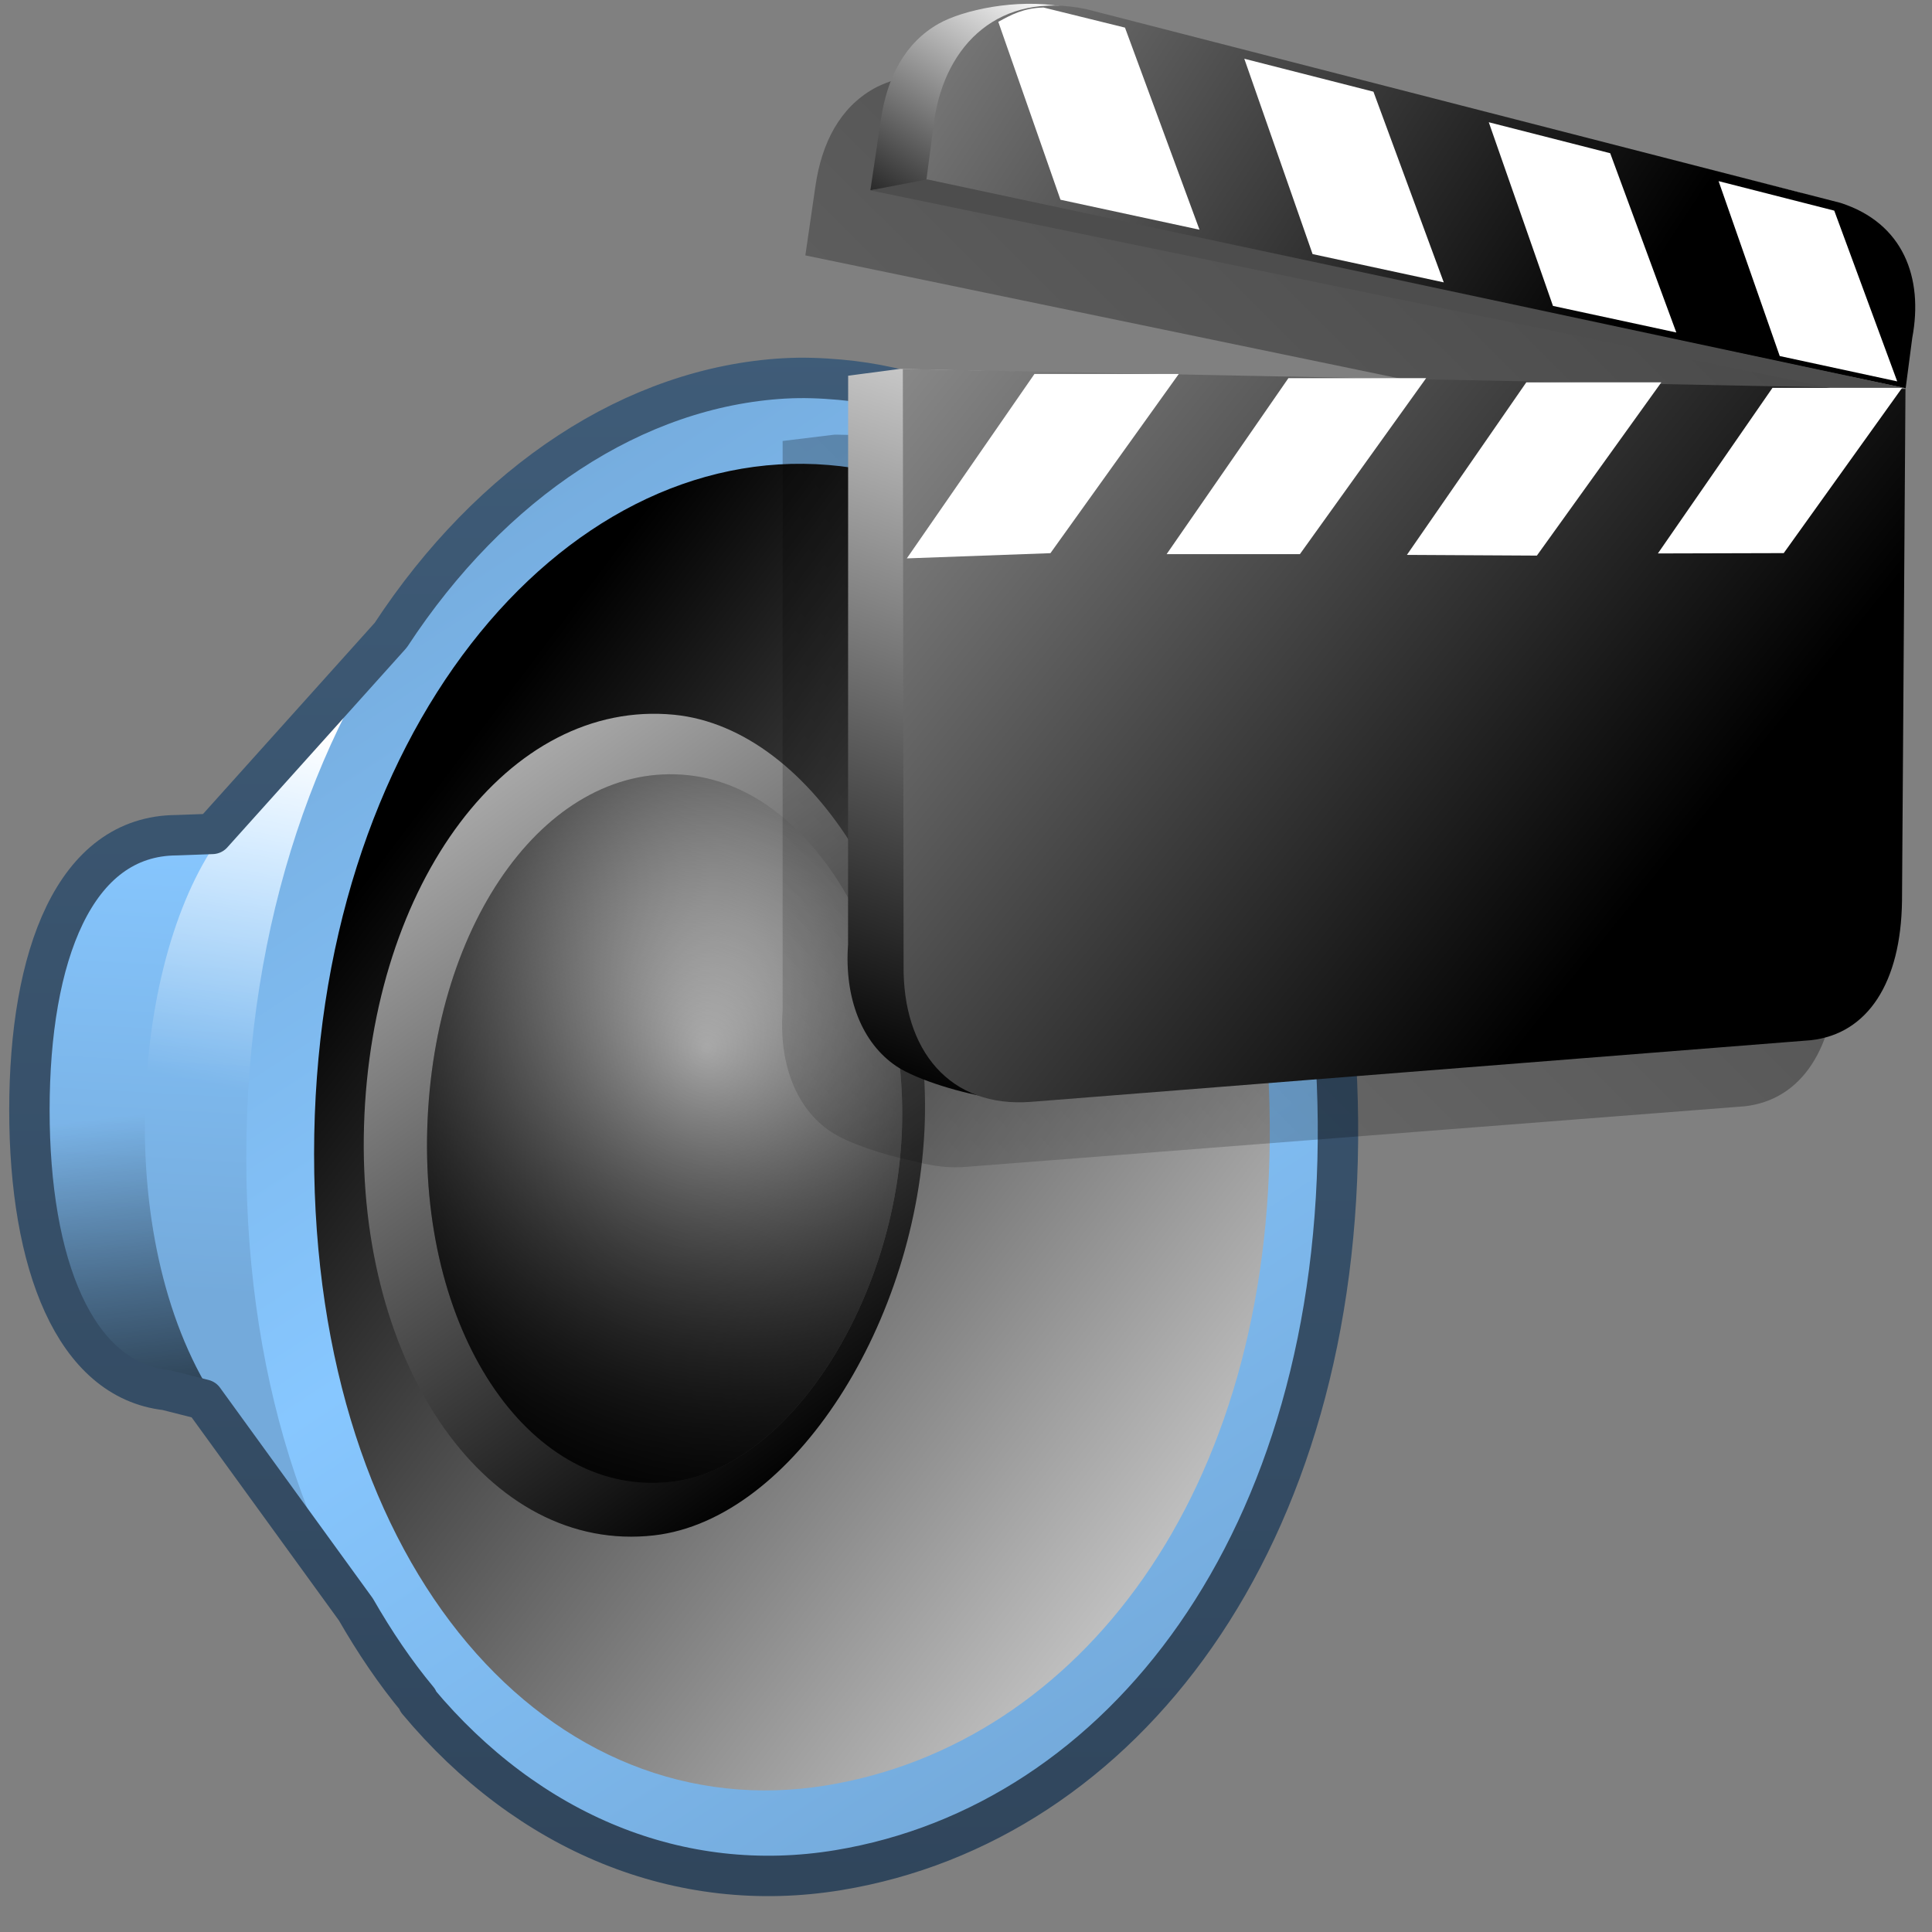 <?xml version="1.0" encoding="UTF-8" standalone="no"?>
<!-- Created with Inkscape (http://www.inkscape.org/) -->

<svg
   xmlns:dc="http://purl.org/dc/elements/1.1/"
   xmlns:cc="http://creativecommons.org/ns#"
   xmlns:rdf="http://www.w3.org/1999/02/22-rdf-syntax-ns#"
   xmlns:svg="http://www.w3.org/2000/svg"
   xmlns="http://www.w3.org/2000/svg"
   xmlns:xlink="http://www.w3.org/1999/xlink"
   xmlns:sodipodi="http://sodipodi.sourceforge.net/DTD/sodipodi-0.dtd"
   xmlns:inkscape="http://www.inkscape.org/namespaces/inkscape"
   width="128"
   height="128"
   id="svg52672"
   sodipodi:version="0.32"
   inkscape:version="0.48.3.1 r9886"
   version="1.0"
   sodipodi:docname="multimedia-volume-control.svg"
   inkscape:output_extension="org.inkscape.output.svg.inkscape">
  <rect width="100%" height="100%" fill="#808080" stroke="none"/>
  <defs
     id="defs52674">
    <linearGradient
       inkscape:collect="always"
       xlink:href="#linearGradient5316"
       id="linearGradient9028"
       gradientUnits="userSpaceOnUse"
       gradientTransform="matrix(2.148,0,0,2.266,-1072.513,-1408.363)"
       x1="505.286"
       y1="645.817"
       x2="504.581"
       y2="659.343" />
    <linearGradient
       inkscape:collect="always"
       xlink:href="#linearGradient5362"
       id="linearGradient9025"
       gradientUnits="userSpaceOnUse"
       gradientTransform="matrix(2.148,0,0,2.266,-1072.513,-1408.363)"
       x1="508.49"
       y1="642.864"
       x2="506.598"
       y2="653.35" />
    <linearGradient
       id="linearGradient7210">
      <stop
         id="stop7212"
         offset="0"
         style="stop-color:#74aadb;stop-opacity:1;" />
      <stop
         id="stop8994"
         offset="0.5"
         style="stop-color:#87c7ff;stop-opacity:1;" />
      <stop
         id="stop7214"
         offset="1"
         style="stop-color:#74aadb;stop-opacity:1;" />
    </linearGradient>
    <linearGradient
       inkscape:collect="always"
       xlink:href="#linearGradient7210"
       id="linearGradient9022"
       gradientUnits="userSpaceOnUse"
       gradientTransform="matrix(2.487,0,0,2.486,-1202.243,-1551.501)"
       x1="494.458"
       y1="637.098"
       x2="515.292"
       y2="668.908" />
    <linearGradient
       inkscape:collect="always"
       xlink:href="#linearGradient5439"
       id="linearGradient9019"
       gradientUnits="userSpaceOnUse"
       gradientTransform="matrix(2.202,0,0,2.202,-1059.266,-1365.643)"
       x1="523.761"
       y1="673.953"
       x2="490.404"
       y2="648.809" />
    <linearGradient
       inkscape:collect="always"
       xlink:href="#linearGradient5439"
       id="linearGradient9016"
       gradientUnits="userSpaceOnUse"
       gradientTransform="matrix(3.113,9.4944461e-2,-9.3459708e-2,3.064,-1468.494,-1978.455)"
       x1="494.644"
       y1="641.93"
       x2="509.469"
       y2="661.214" />
    <radialGradient
       inkscape:collect="always"
       xlink:href="#linearGradient5439"
       id="radialGradient9013"
       gradientUnits="userSpaceOnUse"
       gradientTransform="matrix(4.94,0,0,5.713,-2434.157,-3687.404)"
       cx="502.223"
       cy="657.591"
       fx="502.223"
       fy="657.591"
       r="5.695" />
    <linearGradient
       inkscape:collect="always"
       xlink:href="#linearGradient5344"
       id="linearGradient9010"
       gradientUnits="userSpaceOnUse"
       gradientTransform="matrix(2.148,0,0,2.266,-1072.513,-1408.363)"
       x1="504.65"
       y1="667.473"
       x2="503.151"
       y2="654.143" />
    <linearGradient
       inkscape:collect="always"
       xlink:href="#linearGradient5344"
       id="linearGradient9007"
       gradientUnits="userSpaceOnUse"
       gradientTransform="matrix(2.764,0,0,2.821,-1342.447,-1783.023)"
       x1="497.456"
       y1="669.956"
       x2="504.832"
       y2="649.573" />
    <linearGradient
       inkscape:collect="always"
       xlink:href="#linearGradient9863"
       id="linearGradient9004"
       gradientUnits="userSpaceOnUse"
       gradientTransform="matrix(2.677,0,0,2.677,-977.438,-934.24)"
       x1="392.308"
       y1="398.483"
       x2="392.308"
       y2="352.069" />
    <linearGradient
       inkscape:collect="always"
       xlink:href="#linearGradient5344"
       id="linearGradient9070"
       x1="1171.862"
       y1="703.427"
       x2="1096.792"
       y2="778.677"
       gradientUnits="userSpaceOnUse"
       gradientTransform="matrix(2.677,0,0,2.677,-2904.703,-1979.598)" />
    <linearGradient
       inkscape:collect="always"
       xlink:href="#linearGradient5439"
       id="linearGradient8957"
       gradientUnits="userSpaceOnUse"
       gradientTransform="matrix(1.769,0,0,1.816,-809.253,-1709.758)"
       x1="496.264"
       y1="949.071"
       x2="486.265"
       y2="979.571" />
    <linearGradient
       inkscape:collect="always"
       xlink:href="#linearGradient5439"
       id="linearGradient8959"
       gradientUnits="userSpaceOnUse"
       gradientTransform="matrix(1.769,0,0,1.816,-809.253,-1709.758)"
       x1="471.209"
       y1="932.988"
       x2="519.756"
       y2="973.238" />
    <linearGradient
       inkscape:collect="always"
       xlink:href="#linearGradient5439"
       id="linearGradient8961"
       gradientUnits="userSpaceOnUse"
       gradientTransform="matrix(1.769,0,0,1.816,-809.253,-1708.502)"
       x1="493.744"
       y1="938.814"
       x2="487.651"
       y2="948.395" />
    <linearGradient
       inkscape:collect="always"
       xlink:href="#linearGradient5439"
       id="linearGradient8963"
       gradientUnits="userSpaceOnUse"
       gradientTransform="matrix(1.769,0.009,-0.009,1.816,-800.688,-1713.093)"
       x1="471.535"
       y1="919.931"
       x2="518.849"
       y2="951.397" />
    <linearGradient
       id="linearGradient9863">
      <stop
         style="stop-color:#2f445a;stop-opacity:1;"
         offset="0"
         id="stop9865" />
      <stop
         style="stop-color:#415f7c;stop-opacity:1"
         offset="1"
         id="stop9867" />
    </linearGradient>
    <linearGradient
       inkscape:collect="always"
       xlink:href="#linearGradient5344"
       id="linearGradient58832"
       gradientUnits="userSpaceOnUse"
       gradientTransform="translate(-184,-280)"
       x1="519.313"
       y1="723.67"
       x2="511.427"
       y2="667.208" />
    <linearGradient
       inkscape:collect="always"
       xlink:href="#linearGradient5362"
       id="linearGradient58830"
       gradientUnits="userSpaceOnUse"
       gradientTransform="translate(-184,-280)"
       x1="504.92"
       y1="635.446"
       x2="504.482"
       y2="641.102" />
    <linearGradient
       inkscape:collect="always"
       xlink:href="#linearGradient5451"
       id="linearGradient58828"
       gradientUnits="userSpaceOnUse"
       gradientTransform="translate(-184,-280)"
       x1="484.709"
       y1="674.931"
       x2="533.033"
       y2="674.931" />
    <linearGradient
       id="linearGradient5316">
      <stop
         style="stop-color:#87c7ff;stop-opacity:1;"
         offset="0"
         id="stop5320" />
      <stop
         style="stop-color:#74aadb;stop-opacity:1;"
         offset="1"
         id="stop5322" />
    </linearGradient>
    <linearGradient
       id="linearGradient5451">
      <stop
         style="stop-color:#000000;stop-opacity:0.351;"
         offset="0"
         id="stop5453" />
      <stop
         id="stop5459"
         offset="0.455"
         style="stop-color:#000000;stop-opacity:0.291;" />
      <stop
         style="stop-color:#000000;stop-opacity:0;"
         offset="1"
         id="stop5455" />
    </linearGradient>
    <linearGradient
       id="linearGradient5439">
      <stop
         style="stop-color:#ffffff;stop-opacity:1;"
         offset="0"
         id="stop5441" />
      <stop
         style="stop-color:#000000;stop-opacity:1;"
         offset="1"
         id="stop5443" />
    </linearGradient>
    <linearGradient
       id="linearGradient5362">
      <stop
         style="stop-color:#ffffff;stop-opacity:1;"
         offset="0"
         id="stop5364" />
      <stop
         style="stop-color:#ffffff;stop-opacity:0;"
         offset="1"
         id="stop5366" />
    </linearGradient>
    <linearGradient
       id="linearGradient5344">
      <stop
         style="stop-color:#000000;stop-opacity:1;"
         offset="0"
         id="stop5346" />
      <stop
         style="stop-color:#000000;stop-opacity:0;"
         offset="1"
         id="stop5348" />
    </linearGradient>
  </defs>
  <sodipodi:namedview
     id="base"
     pagecolor="#ffffff"
     bordercolor="#666666"
     borderopacity="1.0"
     inkscape:pageopacity="0.0"
     inkscape:pageshadow="2"
     inkscape:zoom="2.0000001"
     inkscape:cx="102.30155"
     inkscape:cy="105.66522"
     inkscape:document-units="px"
     inkscape:current-layer="layer1"
     showgrid="false"
     inkscape:window-width="1024"
     inkscape:window-height="713"
     inkscape:window-x="0"
     inkscape:window-y="0"
     showguides="true"
     inkscape:guide-bbox="true"
     inkscape:window-maximized="0" />
  <g
     inkscape:label="Capa 1"
     inkscape:groupmode="layer"
     id="layer1">
    <g
       inkscape:export-ydpi="89.986237"
       inkscape:export-xdpi="89.986237"
       inkscape:export-filename="/home/dafeba/DCV/tallerD/elementos.png"
       transform="translate(424,80)"
       id="g58804">
      <rect
         style="opacity:1;fill:#f2f2f2;fill-opacity:1;stroke:none;stroke-width:0.1;stroke-linecap:round;stroke-linejoin:round;stroke-miterlimit:4;stroke-dasharray:none;stroke-opacity:0.3"
         id="rect58806"
         width="47.823"
         height="48"
         x="301.189"
         y="351.171" />
      <path
         style="fill:url(#linearGradient58828);fill-rule:evenodd;stroke:none;stroke-width:1px;stroke-linecap:butt;stroke-linejoin:miter;stroke-opacity:1"
         d="M 313.092,399.151 L 301.204,395.743 L 336.084,390.765 L 349.004,390.688 L 349.033,399.151 L 313.092,399.151 z"
         id="path58808"
         sodipodi:nodetypes="cccccc" />
      <path
         style="fill:#f2f2f2;fill-rule:evenodd;stroke:none;stroke-width:0.5;stroke-linecap:round;stroke-linejoin:round;stroke-miterlimit:4;stroke-dasharray:none;stroke-opacity:1"
         d="M 301.486,353.227 C 305.088,353.573 306.613,357.75 306.611,360.864 L 306.564,389.365 C 306.595,392.862 308.42,396.34 313.143,398.876 L 346.052,393.26 C 342.155,392.541 339.368,388.679 339.399,385.54 L 339.478,361.978 C 339.512,358.941 337.52,355.886 333.82,355.558 L 301.486,353.227 z"
         id="path58810"
         sodipodi:nodetypes="ccccccccc" />
      <path
         sodipodi:nodetypes="ccccc"
         id="path58812"
         d="M 301.486,353.227 C 305.088,353.573 306.613,357.75 306.611,360.864 L 339.478,361.978 C 339.512,358.941 337.52,355.886 333.82,355.558 L 301.486,353.227 z"
         style="fill:url(#linearGradient58830);fill-rule:evenodd;stroke:none;stroke-width:0.5;stroke-linecap:round;stroke-linejoin:round;stroke-miterlimit:4;stroke-dasharray:none;stroke-opacity:1" />
      <path
         sodipodi:nodetypes="ccccc"
         id="path58814"
         d="M 306.564,389.365 C 306.595,392.862 308.42,396.34 313.143,398.876 L 346.052,393.26 C 342.155,392.541 339.368,388.679 339.399,385.54 L 306.564,389.365 z"
         style="fill:url(#linearGradient58832);fill-rule:evenodd;stroke:none;stroke-width:0.5;stroke-linecap:round;stroke-linejoin:round;stroke-miterlimit:4;stroke-dasharray:none;stroke-opacity:1" />
      <path
         sodipodi:nodetypes="ccccccccc"
         id="path58816"
         d="M 301.486,353.227 C 305.088,353.573 306.613,357.75 306.611,360.864 L 306.564,389.365 C 306.595,392.862 308.42,396.34 313.143,398.876 L 346.052,393.26 C 342.155,392.541 339.368,388.679 339.399,385.54 L 339.478,361.978 C 339.512,358.941 337.52,355.886 333.82,355.558 L 301.486,353.227 z"
         style="fill:none;fill-rule:evenodd;stroke:#000000;stroke-width:0.5;stroke-linecap:round;stroke-linejoin:round;stroke-miterlimit:4;stroke-dasharray:none;stroke-opacity:1" />
    </g>
    <path
       sodipodi:nodetypes="ccccc"
       id="path58818"
       d="M 740.126,445.551 L 757.251,445.695 L 757.281,447.861 L 740.126,448.002 L 740.126,445.551 z"
       style="fill:#000000;fill-rule:evenodd;stroke:none;stroke-width:1px;stroke-linecap:butt;stroke-linejoin:miter;stroke-opacity:1" />
    <path
       style="fill:#000000;fill-rule:evenodd;stroke:none;stroke-width:1px;stroke-linecap:butt;stroke-linejoin:miter;stroke-opacity:1"
       d="M 744.247,449.983 L 754.312,449.819 L 754.312,452.041 L 744.127,452.249 L 744.247,449.983 z"
       id="path58820"
       sodipodi:nodetypes="ccccc" />
    <path
       sodipodi:nodetypes="ccccc"
       id="path58822"
       d="M 737.188,454.687 L 758.688,453.885 L 758.75,455.992 L 737.185,457.066 L 737.188,454.687 z"
       style="fill:#000000;fill-rule:evenodd;stroke:none;stroke-width:1px;stroke-linecap:butt;stroke-linejoin:miter;stroke-opacity:1" />
    <path
       style="fill:#000000;fill-rule:evenodd;stroke:none;stroke-width:1px;stroke-linecap:butt;stroke-linejoin:miter;stroke-opacity:1"
       d="M 747.12,459.219 L 751.38,458.94 L 751.254,461.035 L 746.946,461.398 L 747.12,459.219 z"
       id="path58824"
       sodipodi:nodetypes="ccccc" />
    <path
       sodipodi:nodetypes="ccccc"
       id="path58826"
       d="M 742.546,464.137 L 754.56,462.896 L 754.441,465.078 L 742.378,466.574 L 742.546,464.137 z"
       style="fill:#000000;fill-rule:evenodd;stroke:none;stroke-width:1px;stroke-linecap:butt;stroke-linejoin:miter;stroke-opacity:1" />
    <path
       sodipodi:nodetypes="cccczcccz"
       id="path9312"
       d="M 32.448,73.832 C 32.448,82.807 33.507,111.811 27.696,112.721 L 14.212,92.683 L 10.989,92.099 C 4.912,91.413 1.91,83.729 1.91,73.524 C 1.91,63.318 4.943,55.386 11.714,55.358 L 14.751,55.229 L 31.956,34.862 C 38.308,35.378 32.448,64.917 32.448,73.832 z"
       style="fill:url(#linearGradient9028);fill-opacity:1;stroke:none;stroke-width:0.5;stroke-linecap:round;stroke-linejoin:round;stroke-miterlimit:4;stroke-opacity:0.3;display:inline"
       inkscape:export-filename="/home/dafeba/DCV/tallerD/bocetos/08-09-22-hastaahora.png"
       inkscape:export-xdpi="57.964222"
       inkscape:export-ydpi="57.964222" />
    <path
       inkscape:export-ydpi="57.964222"
       inkscape:export-xdpi="57.964222"
       inkscape:export-filename="/home/dafeba/DCV/tallerD/bocetos/08-09-22-hastaahora.png"
       style="fill:url(#linearGradient9025);fill-opacity:1;stroke:none;stroke-width:0.5;stroke-linecap:round;stroke-linejoin:round;stroke-miterlimit:4;stroke-opacity:0.3;display:inline"
       d="M 27.696,112.721 L 14.212,92.683 C 7.376,81.764 8.694,63.24 14.751,55.229 L 31.956,34.862 C 24.288,49.526 21.408,98.215 27.696,112.721 z"
       id="path9321"
       sodipodi:nodetypes="ccccc" />
    <path
       inkscape:export-ydpi="57.964222"
       inkscape:export-xdpi="57.964222"
       inkscape:export-filename="/home/dafeba/DCV/tallerD/bocetos/08-09-22-hastaahora.png"
       sodipodi:nodetypes="cszsz"
       id="path9333"
       d="M 88.682,74.35 C 88.9,102.108 74.345,120.793 55.564,123.894 C 34.997,127.29 16.316,107.912 16.316,76.666 C 16.316,45.307 35.689,23.368 55.678,25.135 C 73.215,26.685 88.462,46.371 88.682,74.35 z"
       style="fill:url(#linearGradient9022);fill-opacity:1;stroke:none;stroke-width:0.5;stroke-linecap:round;stroke-linejoin:round;stroke-miterlimit:4;stroke-opacity:0.3;display:inline" />
    <path
       inkscape:export-ydpi="57.964222"
       inkscape:export-xdpi="57.964222"
       inkscape:export-filename="/home/dafeba/DCV/tallerD/bocetos/08-09-22-hastaahora.png"
       style="fill:url(#linearGradient9019);fill-opacity:1;stroke:none;stroke-width:0.5;stroke-linecap:round;stroke-linejoin:round;stroke-miterlimit:4;stroke-opacity:0.3;display:inline"
       d="M 84.125,74.398 C 84.318,98.984 71.427,115.533 54.792,118.28 C 36.576,121.288 20.809,104.125 20.809,76.449 C 20.809,48.675 37.182,29.324 54.893,30.807 C 71.282,32.181 83.931,49.617 84.125,74.398 z"
       id="path9335"
       sodipodi:nodetypes="cszsz" />
    <path
       inkscape:export-ydpi="57.964222"
       inkscape:export-xdpi="57.964222"
       inkscape:export-filename="/home/dafeba/DCV/tallerD/bocetos/08-09-22-hastaahora.png"
       sodipodi:nodetypes="cszsz"
       id="path9337"
       d="M 61.271,74.295 C 60.868,87.513 52.555,100.662 43.342,101.721 C 32.371,102.983 23.629,90.604 24.118,74.564 C 24.61,58.436 33.719,46.298 44.651,47.353 C 53.969,48.262 61.671,61.165 61.271,74.295 z"
       style="fill:url(#linearGradient9016);fill-opacity:1;stroke:none;stroke-width:0.5;stroke-linecap:round;stroke-linejoin:round;stroke-miterlimit:4;stroke-opacity:0.3;display:inline" />
    <path
       inkscape:export-ydpi="57.964222"
       inkscape:export-xdpi="57.964222"
       inkscape:export-filename="/home/dafeba/DCV/tallerD/bocetos/08-09-22-hastaahora.png"
       style="fill:url(#radialGradient9013);fill-opacity:1;stroke:none;stroke-width:0.5;stroke-linecap:round;stroke-linejoin:round;stroke-miterlimit:4;stroke-opacity:0.3;display:inline"
       d="M 59.762,74.678 C 59.422,86.058 52.296,97.259 44.524,98.171 C 35.269,99.257 27.894,88.599 28.306,74.79 C 28.721,60.904 36.414,50.366 45.628,51.362 C 54.066,52.278 60.1,63.373 59.762,74.678 z"
       id="path9339"
       sodipodi:nodetypes="cszsz" />
    <path
       inkscape:export-ydpi="57.964222"
       inkscape:export-xdpi="57.964222"
       inkscape:export-filename="/home/dafeba/DCV/tallerD/bocetos/08-09-22-hastaahora.png"
       style="fill:url(#linearGradient9010);fill-opacity:1;stroke:none;stroke-width:0.5;stroke-linecap:round;stroke-linejoin:round;stroke-miterlimit:4;stroke-opacity:0.3;display:inline"
       d="M 14.212,92.683 L 10.989,92.099 C 4.912,91.413 1.91,83.729 1.91,73.524 C 1.91,63.318 4.943,55.386 11.714,55.358 L 14.751,55.229 C 8.766,63.42 7.25,81.884 14.212,92.683 z"
       id="path9342"
       sodipodi:nodetypes="cczccc" />
    <path
       sodipodi:nodetypes="cszsz"
       id="path9346"
       d="M 59.762,74.678 C 59.422,86.058 52.296,97.259 44.524,98.171 C 35.269,99.257 27.894,88.599 28.306,74.79 C 28.721,60.904 36.414,50.366 45.628,51.362 C 54.066,52.278 60.1,63.373 59.762,74.678 z"
       style="fill:url(#linearGradient9007);fill-opacity:1;stroke:none;stroke-width:0.5;stroke-linecap:round;stroke-linejoin:round;stroke-miterlimit:4;stroke-opacity:0.3;display:inline"
       inkscape:export-filename="/home/dafeba/DCV/tallerD/bocetos/08-09-22-hastaahora.png"
       inkscape:export-xdpi="57.964222"
       inkscape:export-ydpi="57.964222" />
    <path
       inkscape:export-ydpi="57.964222"
       inkscape:export-xdpi="57.964222"
       inkscape:export-filename="/home/dafeba/DCV/tallerD/bocetos/08-09-22-hastaahora.png"
       style="fill:none;stroke:url(#linearGradient9004);stroke-width:2.677;stroke-linecap:round;stroke-linejoin:round;stroke-miterlimit:4;stroke-opacity:1;stroke-dasharray:none;display:inline"
       d="m 51.964,25.07 c -9.919,0.57 -19.396,6.822 -26.076,17.013 l -11.824,13.166 -2.368,0.086 c -6.771,0.028 -9.747,8.004 -9.747,18.21 0,10.206 2.986,17.866 9.062,18.552 l 2.483,0.628 10.085,13.906 c 1.244,2.166 2.607,4.186 4.104,5.984 l 0,0.086 c 7.286,8.727 17.348,12.937 27.872,11.199 18.781,-3.101 33.305,-21.827 33.087,-49.585 -0.22,-27.978 -15.464,-47.608 -33.002,-49.158 -1.249,-0.11 -2.436,-0.157 -3.676,-0.086 z"
       id="path9348"
       sodipodi:nodetypes="ccccscccccsssc"
       inkscape:connector-curvature="0" />
    <path
       style="fill:url(#linearGradient9070);fill-rule:evenodd;stroke:none;display:inline"
       d="m 63.729,4.626 c -2.336,0.03 -4.643,0.566 -5.855,1.255 -2.222,1.262 -3.429,3.562 -3.848,6.44 l -0.669,4.6 63.4,13.132 -61.309,-1.255 -0.168,0 -3.429,0.418 0,37.722 c -0.254,3.542 0.89,6.492 3.178,8.03 1.137,0.764 3.486,1.538 5.353,1.924 0.387,0.08 0.759,0.207 1.087,0.251 0.776,0.16 1.601,0.238 2.509,0.167 l 51.607,-4.015 c 3.781,-0.42 6.034,-3.872 6.106,-9.284 l 0.167,-33.875 0,-0.084 0.084,0 0.418,-3.346 c 0.747,-3.976 -0.594,-7.608 -4.768,-8.95 L 67.66,4.961 C 66.809,4.782 65.987,4.692 65.235,4.71 64.726,4.655 64.248,4.619 63.729,4.626 z"
       id="path9032"
       inkscape:connector-curvature="0" />
    <path
       inkscape:export-ydpi="57.964222"
       inkscape:export-xdpi="57.964222"
       inkscape:export-filename="/home/dafeba/DCV/tallerD/bocetos/08-09-22-hastaahora.png"
       sodipodi:nodetypes="ccscccccc"
       id="path8929"
       d="m 56.192,24.892 -0.006,37.69 c -0.254,3.542 0.92,6.525 3.208,8.062 1.373,0.923 4.547,1.854 6.457,2.108 L 116.374,68.361 c 3.781,-0.42 6.247,-4.102 6.042,-9.231 l 0.084,-33.163 -62.88,-1.528 -3.428,0.453 z"
       style="fill:url(#linearGradient8957);fill-rule:evenodd;stroke:none;display:inline"
       inkscape:connector-curvature="0" />
    <path
       inkscape:export-ydpi="57.964222"
       inkscape:export-xdpi="57.964222"
       inkscape:export-filename="/home/dafeba/DCV/tallerD/bocetos/08-09-22-hastaahora.png"
       style="fill:url(#linearGradient8959);fill-rule:evenodd;stroke:none;display:inline"
       d="m 59.815,24.442 0.051,39.495 c -0.075,5.667 3.078,9.483 8.449,9.063 l 51.656,-4.083 c 3.781,-0.42 5.971,-3.819 6.042,-9.231 l 0.23,-33.918 -66.428,-1.326 z"
       id="path8931"
       sodipodi:nodetypes="ccccccc"
       inkscape:connector-curvature="0" />
    <path
       inkscape:export-ydpi="57.964222"
       inkscape:export-xdpi="57.964222"
       inkscape:export-filename="/home/dafeba/DCV/tallerD/bocetos/08-09-22-hastaahora.png"
       inkscape:transform-center-y="-17.364274"
       inkscape:transform-center-x="36.14635"
       style="fill:url(#linearGradient8961);fill-rule:evenodd;stroke:none;display:inline"
       d="m 58.353,7.976 -0.687,4.624 3.849,-0.501 62.347,7.414 c 0.727,-3.98 -0.393,-5.422 -4.573,-6.743 L 70.353,0.43 c -2.971,-0.539 -6.551,0.223 -8.167,1.141 -2.222,1.262 -3.415,3.527 -3.834,6.405 z"
       id="path8933"
       sodipodi:nodetypes="ccccccsc"
       inkscape:connector-curvature="0" />
    <path
       inkscape:export-ydpi="57.964222"
       inkscape:export-xdpi="57.964222"
       inkscape:export-filename="/home/dafeba/DCV/tallerD/bocetos/08-09-22-hastaahora.png"
       inkscape:transform-center-y="-14.271686"
       inkscape:transform-center-x="32.487655"
       sodipodi:nodetypes="ccccccc"
       id="path8935"
       d="m 61.909,7.896 -0.548,4.135 64.894,13.691 0.438,-3.343 c 0.747,-3.976 -0.587,-7.597 -4.76,-8.939 L 71.97,0.606 C 66.2,-0.606 62.653,2.952 61.909,7.896 z"
       style="fill:url(#linearGradient8963);fill-opacity:1;fill-rule:evenodd;stroke:none;display:inline"
       inkscape:connector-curvature="0" />
    <path
       inkscape:export-ydpi="57.964222"
       inkscape:export-xdpi="57.964222"
       inkscape:export-filename="/home/dafeba/DCV/tallerD/bocetos/08-09-22-hastaahora.png"
       sodipodi:nodetypes="ccccc"
       id="path8937"
       d="m 57.641,12.611 63.94,13.16 4.633,-0.06 -64.782,-13.825 -3.79,0.725 z"
       style="fill:#4d4d4d;fill-rule:evenodd;stroke:none;display:inline"
       inkscape:connector-curvature="0" />
    <path
       inkscape:export-ydpi="57.964222"
       inkscape:export-xdpi="57.964222"
       inkscape:export-filename="/home/dafeba/DCV/tallerD/bocetos/08-09-22-hastaahora.png"
       sodipodi:nodetypes="ccccc"
       id="path8939"
       d="m 60.081,36.993 8.455,-12.217 9.562,0 -8.505,11.873 -9.511,0.345 z"
       style="fill:#ffffff;fill-rule:evenodd;stroke:none;display:inline"
       inkscape:connector-curvature="0" />
    <path
       inkscape:export-ydpi="57.964222"
       inkscape:export-xdpi="57.964222"
       inkscape:export-filename="/home/dafeba/DCV/tallerD/bocetos/08-09-22-hastaahora.png"
       style="fill:#ffffff;fill-rule:evenodd;stroke:none;display:inline"
       d="m 77.291,36.714 8.069,-11.66 9.125,0 -8.363,11.659 -8.831,6.42e-4 z"
       id="path8941"
       sodipodi:nodetypes="ccccc"
       inkscape:connector-curvature="0" />
    <path
       inkscape:export-ydpi="57.964222"
       inkscape:export-xdpi="57.964222"
       inkscape:export-filename="/home/dafeba/DCV/tallerD/bocetos/08-09-22-hastaahora.png"
       sodipodi:nodetypes="ccccc"
       id="path8943"
       d="m 93.211,36.763 7.91,-11.431 8.946,0 -8.245,11.478 -8.612,-0.047 z"
       style="fill:#ffffff;fill-rule:evenodd;stroke:none;display:inline"
       inkscape:connector-curvature="0" />
    <path
       inkscape:export-ydpi="57.964222"
       inkscape:export-xdpi="57.964222"
       inkscape:export-filename="/home/dafeba/DCV/tallerD/bocetos/08-09-22-hastaahora.png"
       style="fill:#ffffff;fill-rule:evenodd;stroke:none;display:inline"
       d="m 109.839,36.668 7.594,-10.974 8.588,0 -7.844,10.951 -8.338,0.022 z"
       id="path8945"
       sodipodi:nodetypes="ccccc"
       inkscape:connector-curvature="0" />
    <path
       inkscape:export-ydpi="57.964222"
       inkscape:export-xdpi="57.964222"
       inkscape:export-filename="/home/dafeba/DCV/tallerD/bocetos/08-09-22-hastaahora.png"
       inkscape:transform-center-y="-7.9837194"
       inkscape:transform-center-x="56.005202"
       style="fill:#ffffff;fill-rule:evenodd;stroke:none;display:inline"
       d="m 69.135,0.498 c -1.341,0.032 -2.16,0.496 -2.996,0.947 l 4.12,11.788 9.211,1.986 L 74.533,1.83 69.135,0.498 z"
       id="path8947"
       sodipodi:nodetypes="cccccc"
       inkscape:connector-curvature="0" />
    <path
       inkscape:export-ydpi="57.964222"
       inkscape:export-xdpi="57.964222"
       inkscape:export-filename="/home/dafeba/DCV/tallerD/bocetos/08-09-22-hastaahora.png"
       inkscape:transform-center-y="-4.0597592"
       inkscape:transform-center-x="39.424892"
       sodipodi:nodetypes="ccccc"
       id="path8949"
       d="m 82.438,3.892 4.524,12.942 8.691,1.874 L 90.994,6.074 82.438,3.892 z"
       style="fill:#ffffff;fill-rule:evenodd;stroke:none;display:inline"
       inkscape:connector-curvature="0" />
    <path
       inkscape:export-ydpi="57.964222"
       inkscape:export-xdpi="57.964222"
       inkscape:export-filename="/home/dafeba/DCV/tallerD/bocetos/08-09-22-hastaahora.png"
       inkscape:transform-center-y="-0.29562993"
       inkscape:transform-center-x="23.622692"
       style="fill:#ffffff;fill-rule:evenodd;stroke:none;display:inline"
       d="m 98.635,8.099 4.253,12.168 8.172,1.761 -4.38,-11.877 -8.045,-2.052 z"
       id="path8951"
       sodipodi:nodetypes="ccccc"
       inkscape:connector-curvature="0" />
    <path
       inkscape:export-ydpi="57.964222"
       inkscape:export-xdpi="57.964222"
       inkscape:export-filename="/home/dafeba/DCV/tallerD/bocetos/08-09-22-hastaahora.png"
       inkscape:transform-center-y="3.2747862"
       inkscape:transform-center-x="8.69248"
       sodipodi:nodetypes="ccccc"
       id="path8953"
       d="m 113.861,12.001 4.051,11.588 7.783,1.678 -4.171,-11.312 -7.662,-1.954 z"
       style="fill:#ffffff;fill-rule:evenodd;stroke:none;display:inline"
       inkscape:connector-curvature="0" />
  </g>
</svg>
